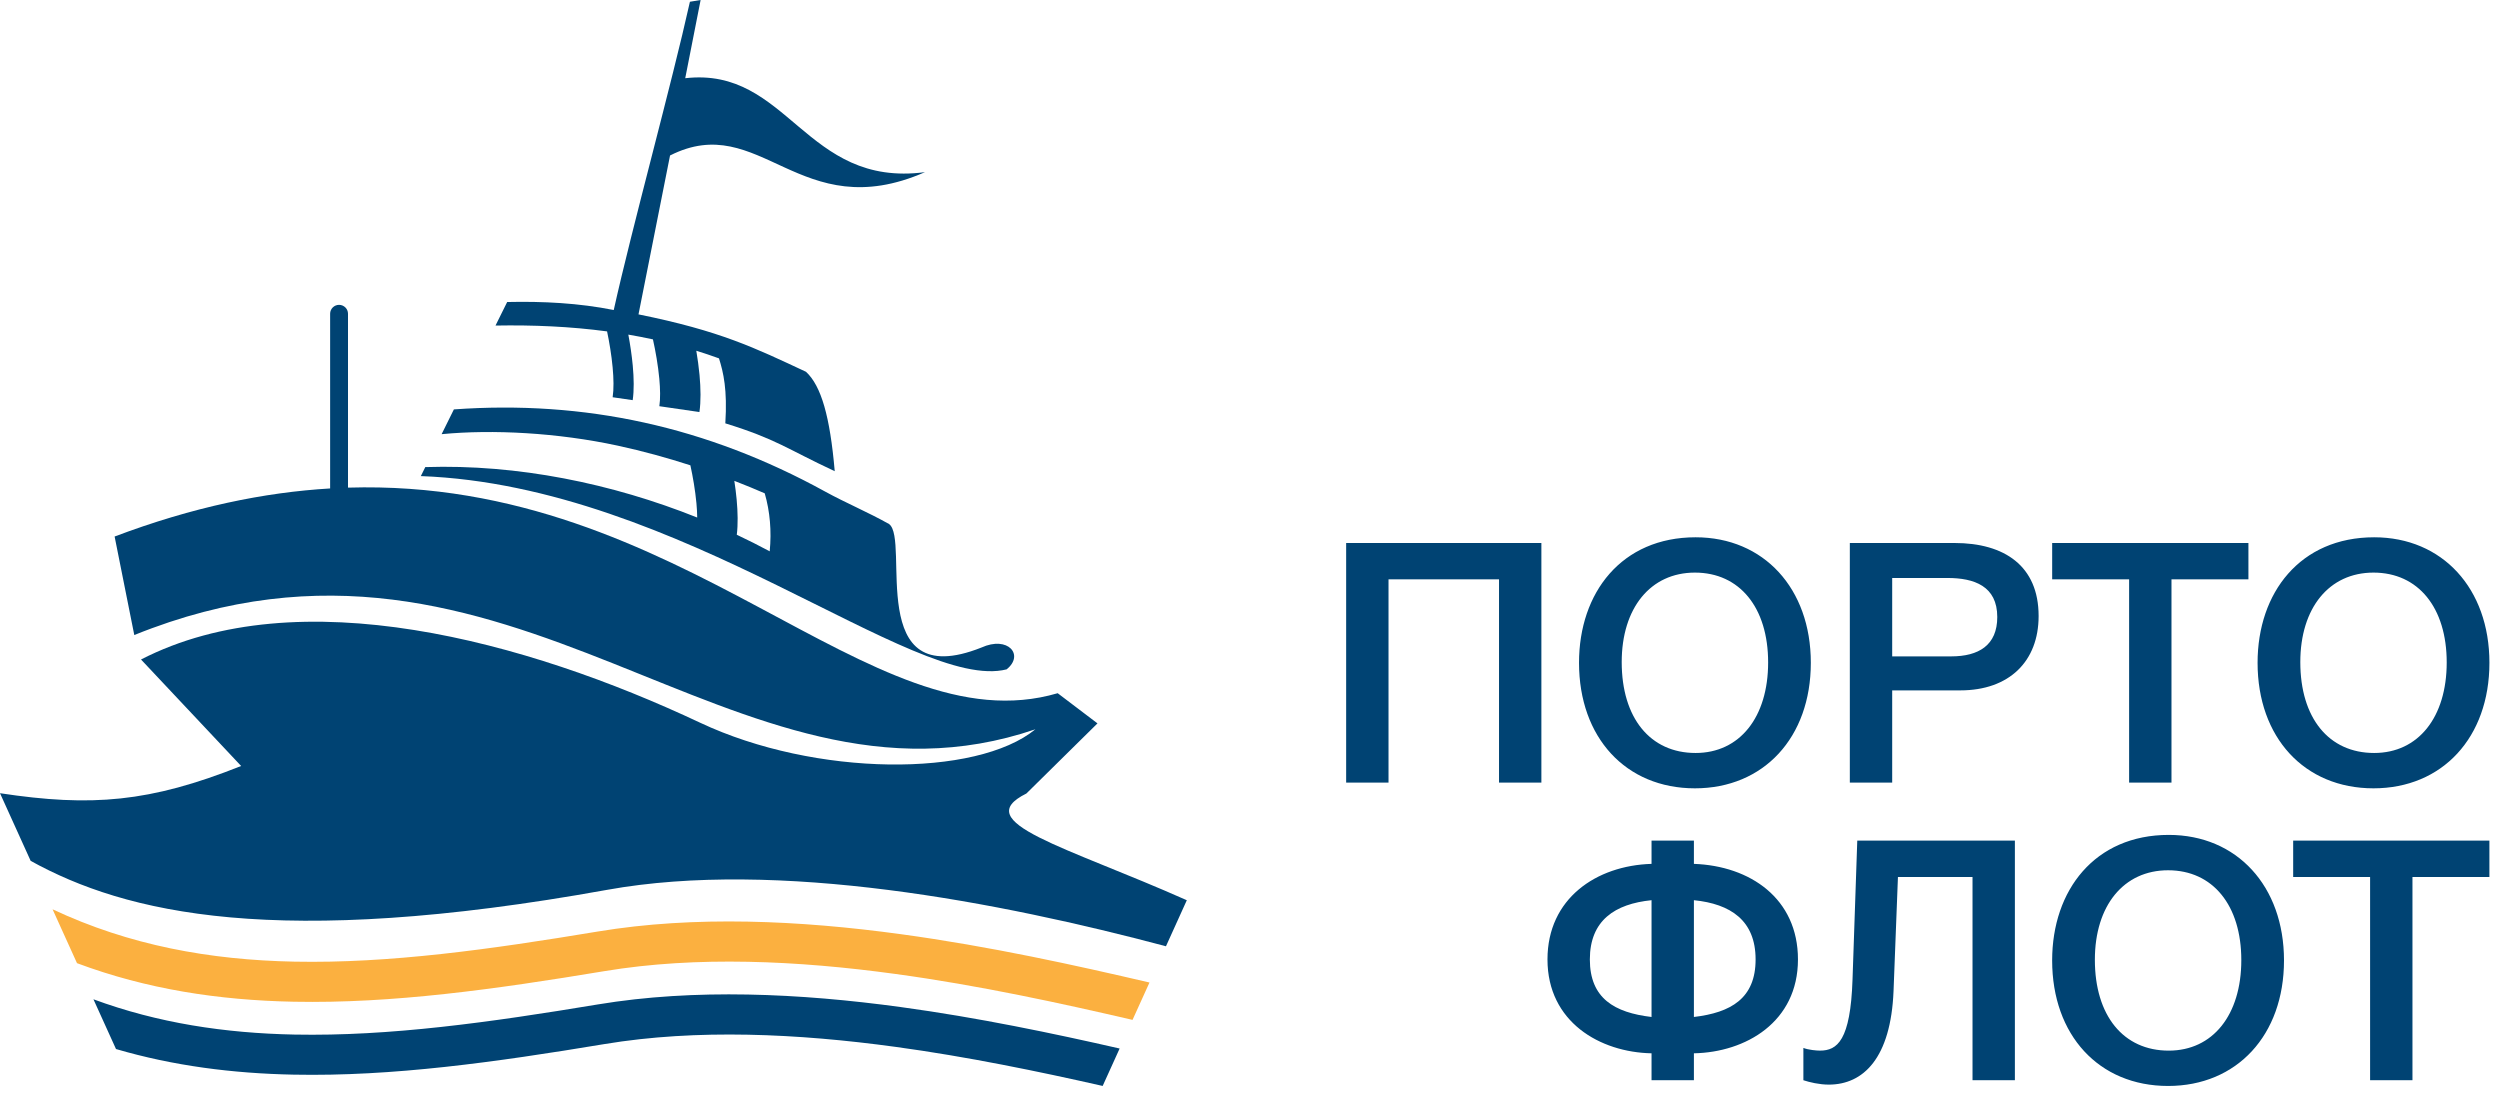 <svg width="130" height="57" viewBox="0 0 130 57" fill="none" xmlns="http://www.w3.org/2000/svg">
<g clip-path="url(#clip0_4637_47026)">
<path fill-rule="evenodd" clip-rule="evenodd" d="M36.255 26.912C36.253 26.675 36.238 26.422 36.214 26.162C36.151 25.492 36.029 24.785 35.9 24.196C34.712 23.813 33.434 23.457 32.117 23.173C28.997 22.5 25.613 22.321 22.964 22.577L23.602 21.289C30.395 20.801 36.754 22.177 42.913 25.565C43.968 26.146 45.145 26.637 46.23 27.249C47.344 28.058 44.927 36.1 51.032 33.673C52.418 33.043 53.281 34.06 52.343 34.807C47.52 36.024 35.436 25.257 21.883 24.757L22.115 24.289C26.911 24.132 31.833 25.14 36.255 26.912ZM38.185 25.004C38.234 25.324 38.276 25.651 38.306 25.974C38.366 26.632 38.38 27.274 38.313 27.807C38.895 28.081 39.467 28.37 40.025 28.669C40.127 27.618 40.039 26.597 39.766 25.653C39.282 25.442 38.752 25.223 38.185 25.004Z" fill="#004373"/>
<path fill-rule="evenodd" clip-rule="evenodd" d="M32.673 17.4C32.769 17.909 32.852 18.465 32.903 19.007C32.964 19.664 32.975 20.299 32.9 20.808L31.858 20.657C31.922 20.228 31.911 19.677 31.857 19.102C31.798 18.468 31.688 17.804 31.568 17.233C29.666 16.978 27.727 16.894 25.766 16.929L26.373 15.705C28.239 15.663 30.096 15.758 31.915 16.121C32.844 11.922 34.946 4.29 35.876 0.091L36.432 0L35.632 4.067C40.999 3.455 41.847 9.778 48.1 8.952C41.562 11.813 39.544 5.709 34.842 8.085L33.202 16.348C37.464 17.207 39.256 18.093 41.912 19.333C42.705 20.068 43.16 21.657 43.406 24.503C40.894 23.329 40.39 22.841 37.717 22.014C37.829 20.267 37.616 19.357 37.387 18.635C36.996 18.493 36.603 18.361 36.208 18.239C36.277 18.649 36.336 19.081 36.376 19.503C36.439 20.198 36.451 20.877 36.37 21.426L34.286 21.123C34.344 20.735 34.333 20.226 34.284 19.691C34.218 18.991 34.088 18.251 33.953 17.648C33.528 17.555 33.102 17.473 32.673 17.4Z" fill="#004373"/>
<path fill-rule="evenodd" clip-rule="evenodd" d="M2.734 47.284C6.737 49.164 10.916 49.919 15.317 50.006C20.242 50.104 25.485 49.37 31.08 48.44C36.131 47.601 41.592 47.86 46.835 48.576C51.491 49.212 55.937 50.196 59.773 51.091L58.892 53.034C55.172 52.171 50.915 51.239 46.554 50.645C41.494 49.953 36.243 49.7 31.426 50.5C25.735 51.445 20.388 52.192 15.276 52.09C11.372 52.013 7.626 51.439 4.004 50.085L2.734 47.284Z" fill="#FBB040"/>
<path fill-rule="evenodd" clip-rule="evenodd" d="M4.859 51.963C8.213 53.201 11.691 53.725 15.321 53.798C20.246 53.895 25.489 53.161 31.084 52.231C36.136 51.392 41.596 51.651 46.839 52.367C50.878 52.919 54.759 53.733 58.221 54.523L57.339 56.469C54.008 55.715 50.322 54.95 46.558 54.436C41.498 53.745 36.247 53.492 31.43 54.292C25.739 55.237 20.393 55.984 15.28 55.882C12.099 55.819 9.022 55.426 6.032 54.55L4.859 51.963Z" fill="#004373"/>
<path fill-rule="evenodd" clip-rule="evenodd" d="M1.595 44.766C6.532 47.492 14.373 49.374 31.562 46.273C40.433 44.671 52.01 46.911 60.63 49.206L61.714 46.812C55.381 43.996 50.35 42.765 53.373 41.262L57.069 37.616L55 36.047C45.208 38.918 35.652 24.822 18.096 25.357V16.313C18.096 16.059 17.887 15.852 17.631 15.852C17.376 15.852 17.167 16.059 17.167 16.313V25.399C13.749 25.602 10.034 26.36 5.96 27.899L6.983 33.022C26.697 25.047 38.066 43.306 53.842 37.922C50.77 40.436 42.402 40.404 36.406 37.581C27.365 33.325 15.52 30.084 7.333 34.294L12.539 39.831C7.79 41.723 4.755 41.967 0 41.247L1.595 44.766Z" fill="#004373"/>
<path fill-rule="evenodd" clip-rule="evenodd" d="M80.152 28.236H70V40.695H72.203V30.125H77.949V40.695H80.152V28.236ZM88.171 27.939C84.329 27.939 82.109 30.808 82.109 34.465C82.109 38.35 84.54 40.993 88.136 40.993C91.714 40.993 94.163 38.35 94.163 34.465C94.163 30.598 91.714 27.939 88.171 27.939ZM88.136 29.775C90.463 29.775 91.943 31.596 91.943 34.447C91.943 37.3 90.463 39.155 88.171 39.155C85.81 39.155 84.329 37.335 84.329 34.43C84.329 31.613 85.828 29.775 88.136 29.775ZM96.191 28.236V40.695H98.394V35.9H101.936C104.474 35.9 106.008 34.395 106.008 32.033C106.008 29.426 104.228 28.236 101.637 28.236H96.191ZM98.394 30.055H101.267C102.659 30.055 103.858 30.476 103.858 32.085C103.858 33.555 102.889 34.132 101.461 34.132H98.394V30.055ZM116.918 28.236H106.713V30.125H110.714V40.695H112.917V30.125H116.918V28.236ZM123.457 27.939C119.615 27.939 117.394 30.808 117.394 34.465C117.394 38.35 119.827 40.993 123.422 40.993C127 40.993 129.45 38.35 129.45 34.465C129.45 30.598 127 27.939 123.457 27.939ZM123.422 29.775C125.749 29.775 127.229 31.596 127.229 34.447C127.229 37.3 125.749 39.155 123.457 39.155C121.096 39.155 119.616 37.335 119.616 34.43C119.616 31.613 121.113 29.775 123.422 29.775Z" fill="#004373"/>
<path fill-rule="evenodd" clip-rule="evenodd" d="M93.494 49.89C93.494 46.723 91.009 45.025 88.083 44.921V43.712H85.88V44.921C83.007 45.008 80.469 46.723 80.469 49.89C80.469 53.145 83.201 54.719 85.88 54.772V56.172H88.083V54.772C90.78 54.719 93.494 53.145 93.494 49.89ZM91.291 49.891C91.291 51.921 90.004 52.655 88.083 52.883V46.81C89.987 47.003 91.291 47.86 91.291 49.891ZM85.88 52.883C83.959 52.655 82.672 51.921 82.672 49.891C82.672 47.86 83.976 47.003 85.88 46.81V52.883ZM104.774 56.172V43.712H96.578L96.331 50.94C96.226 54.107 95.538 54.632 94.639 54.632C94.463 54.632 94.04 54.597 93.776 54.492V56.172C94.093 56.277 94.605 56.4 95.098 56.4C96.896 56.4 98.323 55.017 98.464 51.535L98.693 45.603H102.571V56.172H104.774ZM112.775 43.415C108.933 43.415 106.712 46.285 106.712 49.943C106.712 53.828 109.145 56.47 112.74 56.47C116.318 56.47 118.768 53.828 118.768 49.943C118.768 46.076 116.318 43.415 112.775 43.415ZM112.74 45.254C115.066 45.254 116.548 47.074 116.548 49.926C116.548 52.778 115.066 54.633 112.775 54.633C110.414 54.633 108.933 52.813 108.933 49.908C108.933 47.091 110.431 45.254 112.74 45.254ZM129.449 43.712H119.245V45.603H123.245V56.172H125.448V45.603H129.449V43.712Z" fill="#004373"/>
</g>
<defs>
<clipPath id="clip0_4637_47026">
<rect width="130" height="57" fill="white"/>
</clipPath>
</defs>
</svg>
